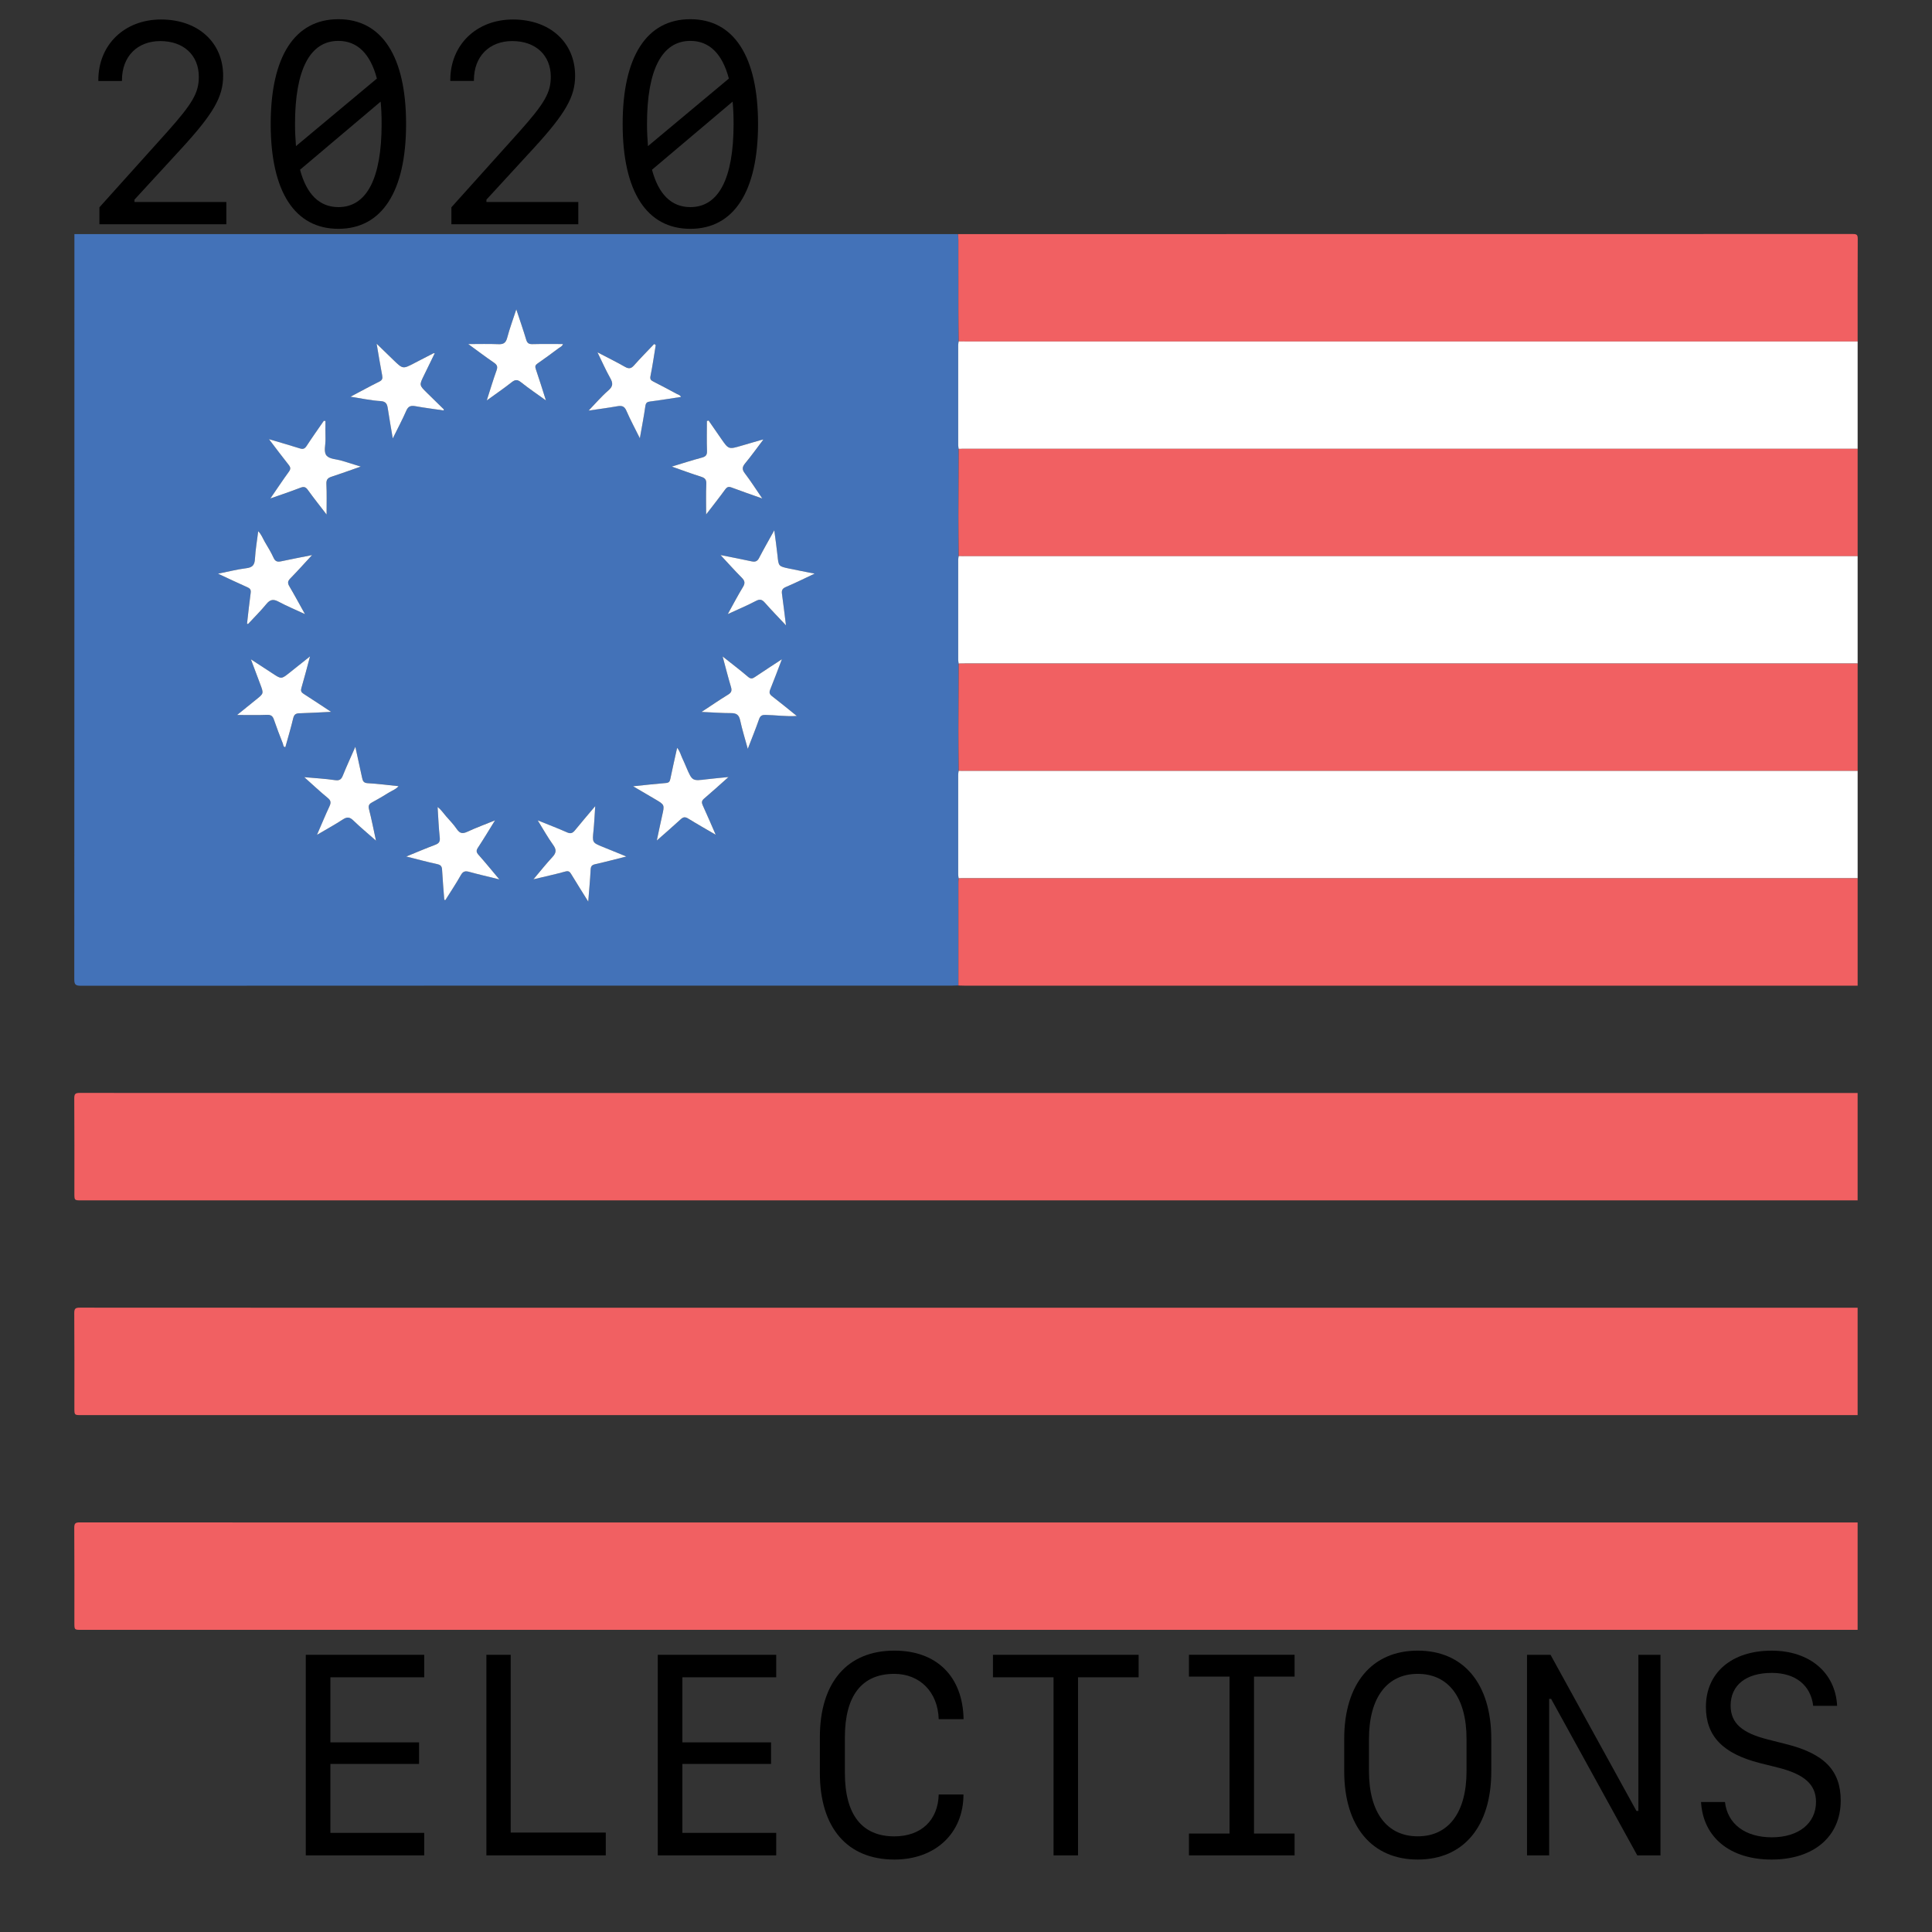 <?xml version="1.0" encoding="utf-8"?>
<!-- Generator: Adobe Illustrator 24.1.0, SVG Export Plug-In . SVG Version: 6.00 Build 0)  -->
<svg version="1.1" id="Layer_1" xmlns="http://www.w3.org/2000/svg" xmlns:xlink="http://www.w3.org/1999/xlink" x="0px" y="0px"
	 viewBox="0 0 800 800" style="enable-background:new 0 0 800 800;" xml:space="preserve">
<rect x="0" y="0" width="800" height="800" fill="#333333" stroke="none"/>
<style type="text/css">
	.st0{fill:#4372B8;}
	.st1{fill:#F16062;}
	.st2{fill:#FFFFFF;}
</style>
<g id="D1ErTO.tif">
	<g>
		<path class="st0" d="M30.81,96.94c121.95,0,243.91,0,365.86,0c0.06,0.81,0.16,1.62,0.16,2.42c0.01,9.85-0.01,19.71,0.01,29.56
			c0.01,4.15,0.08,8.29,0.12,12.44c-0.07,0.5-0.2,1.01-0.2,1.51c-0.01,13.83-0.01,27.67,0,41.5c0,0.5,0.13,1.01,0.2,1.51
			c-0.04,9.25-0.11,18.5-0.12,27.75c-0.01,5.55,0.08,11.1,0.12,16.64c-0.07,0.5-0.2,1.01-0.2,1.51c-0.01,13.83-0.01,27.67,0,41.5
			c0,0.5,0.13,1.01,0.2,1.51c-0.04,9.25-0.11,18.5-0.12,27.75c-0.01,5.55,0.08,11.1,0.12,16.64c-0.07,0.5-0.2,1.01-0.2,1.51
			c-0.01,13.83-0.01,27.67,0,41.5c0,0.5,0.13,1.01,0.2,1.51c-0.04,0.59-0.12,1.17-0.12,1.76c0,14.2,0,28.39,0.01,42.59
			c-0.81,0.02-1.63,0.07-2.44,0.07c-120.31,0-240.63,0-360.94,0.06c-2.27,0-2.72-0.57-2.71-2.76
			C30.81,302.61,30.81,199.77,30.81,96.94z M226.06,165.81c-1.47-4.59-2.76-8.79-4.19-12.95c-0.38-1.11-0.25-1.66,0.73-2.34
			c2.98-2.06,5.89-4.22,8.79-6.38c0.58-0.43,1.42-0.68,1.72-1.67c-4.33,0-8.47-0.07-12.61,0.04c-1.52,0.04-2.19-0.41-2.63-1.89
			c-1.21-4.08-2.62-8.1-4.08-12.51c-1.37,4.19-2.77,7.92-3.77,11.76c-0.56,2.15-1.56,2.75-3.68,2.66
			c-3.93-0.17-7.87-0.05-12.44-0.05c3.9,2.84,7.19,5.34,10.59,7.67c1.31,0.9,1.69,1.65,1.12,3.23c-1.42,3.92-2.6,7.93-4.05,12.44
			c3.73-2.7,7.07-4.98,10.24-7.48c1.44-1.14,2.38-1.29,3.9-0.08C218.92,160.82,222.35,163.13,226.06,165.81z M278.18,193.2
			c4.43,1.55,8.3,3,12.22,4.25c1.61,0.51,2.13,1.24,2.06,2.98c-0.17,4.1-0.06,8.21-0.06,12.6c2.73-3.56,5.38-6.89,7.88-10.34
			c0.8-1.11,1.47-1.26,2.7-0.8c4.04,1.52,8.12,2.91,12.66,4.53c-2.6-3.8-4.79-7.23-7.24-10.45c-1.24-1.63-1.05-2.66,0.18-4.14
			c2.55-3.08,4.88-6.34,7.53-9.84c-0.75,0.17-1.03,0.23-1.3,0.31c-2.62,0.76-5.23,1.53-7.85,2.29c-5.26,1.54-5.26,1.55-8.4-3
			c-1.72-2.48-3.44-4.96-5.15-7.44c-0.23,0.06-0.47,0.13-0.7,0.19c0,4.14-0.09,8.29,0.04,12.43c0.06,1.76-0.62,2.34-2.21,2.76
			C286.55,190.57,282.63,191.86,278.18,193.2z M135.23,213.06c0-4.45,0.11-8.59-0.05-12.71c-0.07-1.76,0.59-2.44,2.12-2.94
			c3.91-1.27,7.77-2.68,12.11-4.2c-2.9-0.9-5.33-1.66-7.77-2.4c-2.19-0.66-5.11-0.66-6.37-2.12c-1.37-1.57-0.38-4.52-0.46-6.86
			c-0.08-2.51-0.02-5.02-0.02-7.52c-0.23-0.01-0.47-0.02-0.7-0.03c-2.38,3.46-4.83,6.87-7.11,10.39c-0.8,1.23-1.54,1.42-2.89,0.99
			c-4.03-1.29-8.11-2.44-12.69-3.79c2.93,3.84,5.47,7.27,8.14,10.61c0.82,1.03,0.92,1.72,0.12,2.83c-2.54,3.52-4.95,7.13-7.69,11.11
			c4.45-1.58,8.48-2.92,12.45-4.45c1.41-0.54,2.17-0.36,3.07,0.9C129.92,206.28,132.55,209.56,135.23,213.06z M102.29,258.26
			c0.14,0.04,0.29,0.09,0.43,0.13c2.56-2.76,5.25-5.41,7.63-8.32c1.55-1.9,2.89-2.04,4.99-0.93c3.38,1.8,6.94,3.29,10.95,5.15
			c-2.36-4.23-4.34-7.93-6.47-11.53c-0.76-1.29-0.71-2.11,0.37-3.21c2.99-3.06,5.85-6.25,9.05-9.71c-4.58,0.91-8.69,1.7-12.79,2.58
			c-1.47,0.31-2.43,0.16-3.14-1.41c-1.04-2.27-2.35-4.43-3.63-6.59c-0.86-1.45-1.4-3.11-2.75-4.44c-0.49,3.95-1.14,7.68-1.35,11.44
			c-0.14,2.5-1,3.54-3.54,3.86c-3.77,0.47-7.49,1.42-11.76,2.27c4.44,2.06,8.3,3.9,12.2,5.63c1.12,0.5,1.51,1.05,1.33,2.33
			C103.22,249.75,102.78,254.01,102.29,258.26z M262.15,325.58c3.39,2,6.3,3.7,9.21,5.42c3.86,2.28,3.83,2.27,2.81,6.74
			c-0.73,3.22-1.39,6.46-2.21,10.31c3.69-3.26,6.87-6.01,9.96-8.85c1.06-0.97,1.86-0.98,3.06-0.23c3.59,2.22,7.27,4.3,11.37,6.7
			c-1.93-4.42-3.6-8.33-5.37-12.19c-0.54-1.17-0.49-1.91,0.56-2.79c3.25-2.76,6.4-5.63,10.1-8.92c-3.4,0.34-6.16,0.57-8.9,0.91
			c-6.09,0.76-6.09,0.78-8.51-4.82c-0.55-1.28-1.09-2.58-1.69-3.84c-0.68-1.42-1.01-3.03-2.17-4.34c-0.97,4.41-1.95,8.64-2.82,12.9
			c-0.23,1.13-0.62,1.57-1.83,1.66C271.39,324.58,267.05,325.08,262.15,325.58z M147.14,309.23c-1.86,4.24-3.61,7.97-5.11,11.8
			c-0.68,1.73-1.43,2.28-3.38,1.99c-3.97-0.6-8.01-0.8-12.63-1.22c3.53,3.15,6.52,5.98,9.7,8.58c1.39,1.14,1.39,2.05,0.71,3.52
			c-1.73,3.71-3.29,7.49-5.15,11.77c3.96-2.33,7.45-4.23,10.77-6.4c1.77-1.16,2.87-0.92,4.34,0.51c2.87,2.79,5.97,5.34,9.32,8.3
			c-1.03-4.7-1.85-8.89-2.89-13.02c-0.37-1.45-0.01-2.13,1.22-2.79c2.4-1.3,4.75-2.69,7.07-4.13c1.29-0.8,2.82-1.31,3.95-2.61
			c-4.39-0.45-8.58-1.01-12.78-1.24c-1.68-0.09-2.04-0.89-2.31-2.19C149.07,317.97,148.15,313.84,147.14,309.23z M337.33,237.53
			c-3.81-0.76-7.21-1.4-10.6-2.11c-4.39-0.93-4.33-0.96-4.8-5.45c-0.34-3.29-0.84-6.56-1.33-10.39c-2.31,4.18-4.38,7.75-6.26,11.41
			c-0.75,1.45-1.63,1.78-3.14,1.45c-4.1-0.9-8.22-1.67-12.85-2.6c3.13,3.36,5.86,6.43,8.76,9.34c1.28,1.28,1.52,2.26,0.53,3.88
			c-2.13,3.49-4.01,7.13-6.29,11.22c4.25-1.96,8.03-3.55,11.66-5.45c1.67-0.87,2.54-0.58,3.7,0.74c2.71,3.09,5.6,6.04,8.74,9.38
			c-0.59-4.7-1.09-8.86-1.66-13.02c-0.19-1.41,0.09-2.22,1.57-2.85C329.29,241.43,333.1,239.52,337.33,237.53z M329.94,296.47
			c-3.62-2.91-6.91-5.61-10.27-8.22c-1.04-0.81-1.25-1.52-0.74-2.76c1.6-3.93,3.06-7.92,4.83-12.52c-4.1,2.69-7.66,4.99-11.18,7.37
			c-1.05,0.71-1.74,0.84-2.84-0.1c-3.31-2.82-6.77-5.45-10.51-8.42c1.21,4.48,2.24,8.54,3.43,12.55c0.45,1.5,0.29,2.36-1.14,3.23
			c-3.56,2.17-7,4.54-11.01,7.18c4.51,0.2,8.39,0.5,12.27,0.5c2.21,0,3.22,0.76,3.7,2.97c0.83,3.84,2.02,7.61,3.16,11.82
			c1.68-4.37,3.26-8.26,4.65-12.22c0.5-1.43,1.15-1.85,2.66-1.83C321.14,296.09,325.31,296.76,329.94,296.47z M145.13,164.27
			c4.56,0.7,8.46,1.57,12.4,1.79c2.48,0.14,2.81,1.4,3.09,3.26c0.59,3.87,1.28,7.72,2.03,12.21c2.08-4.23,3.98-7.81,5.61-11.51
			c0.82-1.88,1.91-2.17,3.75-1.84c3.89,0.7,7.81,1.19,11.74,1.77c0.02-0.33,0.06-0.43,0.03-0.46c-2.32-2.28-4.65-4.56-6.98-6.84
			c-3.24-3.18-3.23-3.17-1.18-7.34c1.46-2.97,2.9-5.95,4.42-9.08c-0.42,0.03-0.51,0.01-0.57,0.05c-2.62,1.35-5.24,2.7-7.86,4.06
			c-4.79,2.5-4.79,2.5-8.66-1.25c-2.18-2.11-4.36-4.22-6.98-6.77c0.83,4.83,1.49,8.98,2.29,13.11c0.25,1.29,0.04,1.97-1.21,2.59
			C153.22,159.93,149.47,161.98,145.13,164.27z M243.58,373.33c0.38-4.86,0.79-9.04,0.98-13.22c0.07-1.47,0.57-1.97,1.96-2.27
			c4.17-0.92,8.29-2.03,12.81-3.16c-0.64-0.28-0.84-0.37-1.04-0.45c-2.86-1.17-5.73-2.33-8.59-3.49c-4.52-1.84-4.47-1.83-3.95-6.82
			c0.33-3.17,0.45-6.35,0.71-10.11c-3.09,3.67-5.79,6.8-8.39,10.01c-0.97,1.19-1.8,1.52-3.32,0.84c-3.8-1.7-7.71-3.17-12.1-4.94
			c2.33,3.75,4.19,7.1,6.41,10.19c1.45,2,1.24,3.32-0.37,5.04c-2.63,2.82-5.02,5.86-7.81,9.16c4.75-1.14,8.99-2.05,13.17-3.21
			c1.31-0.36,1.81-0.01,2.43,1.01C238.69,365.55,240.98,369.15,243.58,373.33z M137.09,294.76c-4.07-2.67-7.65-5.09-11.3-7.39
			c-1.05-0.66-1.34-1.25-0.97-2.48c1.22-4.16,2.29-8.36,3.57-13.08c-3.12,2.5-5.81,4.66-8.52,6.8c-3.38,2.66-3.39,2.64-6.94,0.31
			c-2.83-1.86-5.68-3.7-9.02-5.88c1.45,3.86,2.65,7.09,3.87,10.31c1.45,3.86,1.44,3.84-1.69,6.34c-2.72,2.17-5.4,4.37-7.9,6.39
			c4.13,0,8.27,0.1,12.4-0.05c1.65-0.06,2.34,0.51,2.85,1.98c1.14,3.34,2.41,6.64,3.71,9.93c0.2,0.5,0.06,1.39,1.02,1.46
			c1.1-4.01,2.29-7.96,3.25-11.96c0.36-1.52,1.04-2.02,2.52-2.06C128.13,295.24,132.32,294.99,137.09,294.76z M271.53,142.86
			c-0.22-0.14-0.45-0.28-0.67-0.43c-2.8,2.95-5.66,5.83-8.35,8.87c-1.22,1.38-2.19,1.45-3.75,0.56c-3.53-2.01-7.19-3.81-11.36-5.99
			c1.95,3.98,3.45,7.41,5.28,10.65c1.19,2.11,1.19,3.44-0.79,5.15c-2.86,2.47-5.33,5.39-8.15,8.32c4.1-0.61,7.99-1.11,11.84-1.79
			c1.8-0.32,2.93-0.12,3.77,1.8c1.64,3.76,3.59,7.38,5.6,11.45c0.83-4.74,1.66-9.01,2.28-13.32c0.2-1.43,0.77-1.76,2.09-1.92
			c4.22-0.53,8.41-1.22,12.66-1.87c-0.34-0.81-1.07-0.91-1.62-1.2c-3.25-1.74-6.5-3.48-9.79-5.15c-1.02-0.52-1.5-0.92-1.22-2.3
			C270.22,151.46,270.83,147.15,271.53,142.86z M183.97,372.61c0.15,0.03,0.3,0.06,0.45,0.08c2.15-3.43,4.41-6.79,6.39-10.31
			c0.91-1.61,1.82-1.83,3.47-1.38c3.96,1.1,7.98,2.01,12.49,3.13c-3.07-3.65-5.76-6.96-8.59-10.14c-0.94-1.06-1.09-1.76-0.28-2.99
			c2.34-3.55,4.52-7.2,7.08-11.32c-4.17,1.69-7.88,3.04-11.44,4.71c-1.93,0.9-3.1,0.79-4.35-1.04c-1.33-1.94-2.99-3.66-4.55-5.44
			c-1.08-1.23-1.97-2.66-3.44-3.75c0.29,4.35,0.45,8.49,0.89,12.6c0.19,1.73-0.32,2.46-1.88,3.05c-3.86,1.45-7.65,3.08-11.99,4.84
			c4.64,1.16,8.69,2.26,12.79,3.15c1.4,0.3,1.96,0.83,2.04,2.27C183.28,364.26,183.65,368.44,183.97,372.61z"/>
		<path class="st1" d="M769.2,497.05c-245.16,0-490.32,0-735.48,0c-2.92,0-2.92,0-2.92-2.89c0-13.11,0.04-26.23-0.05-39.34
			c-0.01-1.88,0.48-2.27,2.3-2.27c78.39,0.05,156.77,0.04,235.16,0.04c167,0,333.99,0,500.99,0
			C769.2,467.42,769.2,482.24,769.2,497.05z"/>
		<path class="st1" d="M769.2,585.97c-245.16,0-490.32,0-735.48,0c-2.92,0-2.92,0-2.92-2.89c0-13.11,0.04-26.23-0.05-39.34
			c-0.01-1.88,0.48-2.27,2.3-2.27c78.39,0.05,156.77,0.04,235.16,0.04c167,0,333.99,0,500.99,0
			C769.2,556.33,769.2,571.15,769.2,585.97z"/>
		<path class="st1" d="M769.2,674.89c-245.16,0-490.32,0-735.48,0c-2.92,0-2.92,0-2.92-2.89c0-13.11,0.04-26.23-0.05-39.34
			c-0.01-1.88,0.48-2.27,2.3-2.27c78.98,0.05,157.96,0.04,236.94,0.04c166.4,0,332.81,0,499.21,0
			C769.2,645.25,769.2,660.07,769.2,674.89z"/>
		<path class="st1" d="M396.97,141.36c-0.04-4.15-0.12-8.29-0.12-12.44c-0.02-9.85,0-19.71-0.01-29.56c0-0.81-0.1-1.62-0.16-2.42
			c123.51,0,247.02,0,370.53-0.04c1.67,0,2.05,0.37,2.04,2.04c-0.08,14.15-0.04,28.3-0.04,42.46c-123.19,0-246.38,0-369.57,0
			C398.74,141.39,397.86,141.37,396.97,141.36z"/>
		<path class="st2" d="M396.97,141.36c0.89,0.01,1.78,0.03,2.67,0.03c123.19,0,246.38,0,369.57,0c0,14.82,0,29.64,0,44.46
			c-123.19,0-246.38,0-369.57,0c-0.89,0-1.78,0.02-2.67,0.03c-0.07-0.5-0.2-1.01-0.2-1.51c-0.01-13.83-0.01-27.67,0-41.5
			C396.77,142.37,396.9,141.86,396.97,141.36z"/>
		<path class="st1" d="M396.97,185.88c0.89-0.01,1.78-0.03,2.67-0.03c123.19,0,246.38,0,369.57,0c0,14.82,0,29.64,0,44.46
			c-123.19,0-246.38,0-369.57,0c-0.89,0-1.78-0.02-2.67-0.03c-0.04-5.55-0.13-11.1-0.12-16.64
			C396.86,204.38,396.92,195.13,396.97,185.88z"/>
		<path class="st2" d="M396.97,230.27c0.89,0.01,1.78,0.03,2.67,0.03c123.19,0,246.38,0,369.57,0c0,14.82,0,29.64,0,44.46
			c-123.19,0-246.38,0-369.57,0c-0.89,0-1.78,0.02-2.67,0.03c-0.07-0.5-0.2-1.01-0.2-1.51c-0.01-13.83-0.01-27.67,0-41.5
			C396.77,231.28,396.9,230.78,396.97,230.27z"/>
		<path class="st1" d="M396.97,274.8c0.89-0.01,1.78-0.03,2.67-0.03c123.19,0,246.38,0,369.57,0c0,14.82,0,29.64,0,44.46
			c-123.19,0-246.38,0-369.57,0c-0.89,0-1.78-0.02-2.67-0.03c-0.04-5.55-0.13-11.1-0.12-16.64
			C396.86,293.3,396.92,284.05,396.97,274.8z"/>
		<path class="st2" d="M396.97,319.19c0.89,0.01,1.78,0.03,2.67,0.03c123.19,0,246.38,0,369.57,0c0,14.82,0,29.64,0,44.46
			c-123.19,0-246.38,0-369.57,0c-0.89,0-1.78,0.02-2.67,0.03c-0.07-0.5-0.2-1.01-0.2-1.51c-0.01-13.83-0.01-27.67,0-41.5
			C396.77,320.2,396.9,319.69,396.97,319.19z"/>
		<path class="st1" d="M396.97,363.72c0.89-0.01,1.78-0.03,2.67-0.03c123.19,0,246.38,0,369.57,0c0,14.82,0,29.64,0,44.46
			c-123.16,0-246.31,0-369.47,0c-0.96,0-1.92-0.05-2.88-0.07c0-14.2-0.01-28.39-0.01-42.59
			C396.84,364.89,396.92,364.3,396.97,363.72z"/>
		<path class="st2" d="M226.06,165.81c-3.71-2.68-7.14-4.99-10.36-7.56c-1.52-1.21-2.46-1.06-3.9,0.08
			c-3.17,2.5-6.51,4.78-10.24,7.48c1.45-4.51,2.63-8.52,4.05-12.44c0.57-1.58,0.19-2.34-1.12-3.23c-3.4-2.33-6.68-4.82-10.59-7.67
			c4.57,0,8.52-0.12,12.44,0.05c2.12,0.09,3.11-0.5,3.68-2.66c1.01-3.84,2.4-7.57,3.77-11.76c1.45,4.41,2.86,8.43,4.08,12.51
			c0.44,1.48,1.11,1.93,2.63,1.89c4.14-0.11,8.28-0.04,12.61-0.04c-0.31,0.99-1.14,1.24-1.72,1.67c-2.9,2.16-5.81,4.33-8.79,6.38
			c-0.98,0.67-1.11,1.22-0.73,2.34C223.3,157.02,224.59,161.22,226.06,165.81z"/>
		<path class="st2" d="M278.18,193.2c4.45-1.34,8.37-2.63,12.36-3.68c1.59-0.42,2.27-1,2.21-2.76c-0.14-4.14-0.04-8.29-0.04-12.43
			c0.23-0.06,0.47-0.13,0.7-0.19c1.72,2.48,3.44,4.96,5.15,7.44c3.14,4.54,3.14,4.54,8.4,3c2.62-0.77,5.23-1.53,7.85-2.29
			c0.27-0.08,0.55-0.13,1.3-0.31c-2.65,3.5-4.98,6.76-7.53,9.84c-1.23,1.49-1.42,2.52-0.18,4.14c2.45,3.22,4.64,6.65,7.24,10.45
			c-4.54-1.61-8.63-3.01-12.66-4.53c-1.23-0.46-1.9-0.31-2.7,0.8c-2.5,3.44-5.14,6.77-7.88,10.34c0-4.39-0.12-8.5,0.06-12.6
			c0.07-1.74-0.45-2.47-2.06-2.98C286.47,196.2,282.61,194.75,278.18,193.2z"/>
		<path class="st2" d="M135.23,213.06c-2.69-3.51-5.31-6.79-7.76-10.2c-0.9-1.26-1.66-1.44-3.07-0.9
			c-3.96,1.53-7.99,2.87-12.45,4.45c2.74-3.98,5.15-7.6,7.69-11.11c0.8-1.11,0.7-1.8-0.12-2.83c-2.66-3.33-5.2-6.77-8.14-10.61
			c4.58,1.36,8.66,2.5,12.69,3.79c1.34,0.43,2.08,0.25,2.89-0.99c2.29-3.52,4.73-6.93,7.11-10.39c0.23,0.01,0.47,0.02,0.7,0.03
			c0,2.51-0.06,5.02,0.02,7.52c0.08,2.34-0.91,5.29,0.46,6.86c1.26,1.45,4.19,1.46,6.37,2.12c2.44,0.74,4.87,1.5,7.77,2.4
			c-4.33,1.51-8.2,2.92-12.11,4.2c-1.53,0.5-2.19,1.18-2.12,2.94C135.35,204.48,135.23,208.62,135.23,213.06z"/>
		<path class="st2" d="M102.29,258.26c0.49-4.25,0.93-8.51,1.51-12.75c0.18-1.27-0.21-1.83-1.33-2.33c-3.9-1.73-7.76-3.57-12.2-5.63
			c4.27-0.85,7.99-1.8,11.76-2.27c2.54-0.32,3.4-1.36,3.54-3.86c0.21-3.75,0.86-7.48,1.35-11.44c1.35,1.33,1.9,2.99,2.75,4.44
			c1.28,2.16,2.59,4.31,3.63,6.59c0.72,1.57,1.67,1.72,3.14,1.41c4.1-0.88,8.21-1.66,12.79-2.58c-3.21,3.46-6.06,6.66-9.05,9.71
			c-1.08,1.1-1.13,1.92-0.37,3.21c2.13,3.61,4.11,7.3,6.47,11.53c-4.01-1.87-7.57-3.35-10.95-5.15c-2.09-1.12-3.43-0.97-4.99,0.93
			c-2.38,2.91-5.07,5.56-7.63,8.32C102.58,258.35,102.43,258.31,102.29,258.26z"/>
		<path class="st2" d="M262.15,325.58c4.9-0.5,9.23-1,13.58-1.35c1.21-0.1,1.6-0.54,1.83-1.66c0.87-4.26,1.85-8.5,2.82-12.9
			c1.16,1.31,1.49,2.92,2.17,4.34c0.6,1.26,1.14,2.55,1.69,3.84c2.42,5.6,2.41,5.58,8.51,4.82c2.74-0.34,5.5-0.56,8.9-0.91
			c-3.7,3.29-6.85,6.16-10.1,8.92c-1.04,0.89-1.09,1.62-0.56,2.79c1.77,3.86,3.43,7.77,5.37,12.19c-4.11-2.41-7.78-4.48-11.37-6.7
			c-1.2-0.74-2-0.74-3.06,0.23c-3.09,2.85-6.28,5.59-9.96,8.85c0.82-3.85,1.48-7.09,2.21-10.31c1.02-4.47,1.04-4.47-2.81-6.74
			C268.45,329.29,265.54,327.58,262.15,325.58z"/>
		<path class="st2" d="M147.14,309.23c1.01,4.61,1.93,8.74,2.81,12.88c0.28,1.3,0.63,2.1,2.31,2.19c4.2,0.23,8.39,0.79,12.78,1.24
			c-1.13,1.31-2.66,1.81-3.95,2.61c-2.32,1.44-4.67,2.83-7.07,4.13c-1.22,0.66-1.58,1.34-1.22,2.79c1.05,4.13,1.87,8.32,2.89,13.02
			c-3.35-2.96-6.45-5.51-9.32-8.3c-1.47-1.43-2.56-1.67-4.34-0.51c-3.32,2.17-6.81,4.07-10.77,6.4c1.86-4.28,3.42-8.06,5.15-11.77
			c0.69-1.47,0.68-2.39-0.71-3.52c-3.18-2.6-6.16-5.43-9.7-8.58c4.62,0.42,8.65,0.62,12.63,1.22c1.95,0.29,2.7-0.26,3.38-1.99
			C143.54,317.21,145.29,313.48,147.14,309.23z"/>
		<path class="st2" d="M337.33,237.53c-4.23,1.99-8.04,3.89-11.96,5.55c-1.48,0.63-1.77,1.44-1.57,2.85
			c0.57,4.16,1.07,8.32,1.66,13.02c-3.14-3.35-6.02-6.29-8.74-9.38c-1.16-1.32-2.04-1.61-3.7-0.74c-3.62,1.9-7.41,3.49-11.66,5.45
			c2.27-4.1,4.16-7.73,6.29-11.22c0.99-1.63,0.75-2.6-0.53-3.88c-2.9-2.91-5.63-5.98-8.76-9.34c4.63,0.93,8.75,1.7,12.85,2.6
			c1.52,0.33,2.4,0,3.14-1.45c1.89-3.66,3.95-7.23,6.26-11.41c0.5,3.83,0.99,7.1,1.33,10.39c0.46,4.49,0.41,4.52,4.8,5.45
			C330.12,236.14,333.52,236.78,337.33,237.53z"/>
		<path class="st2" d="M329.94,296.47c-4.63,0.29-8.8-0.38-12.99-0.44c-1.51-0.02-2.16,0.39-2.66,1.83
			c-1.38,3.96-2.97,7.84-4.65,12.22c-1.15-4.21-2.33-7.98-3.16-11.82c-0.48-2.21-1.49-2.97-3.7-2.97c-3.88,0-7.77-0.3-12.27-0.5
			c4.01-2.64,7.45-5.01,11.01-7.18c1.43-0.87,1.59-1.73,1.14-3.23c-1.2-4.01-2.22-8.07-3.43-12.55c3.74,2.97,7.21,5.61,10.51,8.42
			c1.1,0.94,1.8,0.81,2.84,0.1c3.51-2.37,7.07-4.67,11.18-7.37c-1.76,4.6-3.23,8.59-4.83,12.52c-0.51,1.24-0.3,1.95,0.74,2.76
			C323.04,290.86,326.32,293.56,329.94,296.47z"/>
		<path class="st2" d="M145.13,164.27c4.35-2.29,8.09-4.34,11.91-6.24c1.25-0.62,1.46-1.3,1.21-2.59c-0.8-4.13-1.46-8.28-2.29-13.11
			c2.63,2.55,4.8,4.66,6.98,6.77c3.88,3.75,3.88,3.75,8.66,1.25c2.61-1.36,5.24-2.71,7.86-4.06c0.06-0.03,0.15-0.01,0.57-0.05
			c-1.52,3.13-2.96,6.11-4.42,9.08c-2.05,4.17-2.06,4.16,1.18,7.34c2.33,2.28,4.66,4.56,6.98,6.84c0.03,0.03,0,0.13-0.03,0.46
			c-3.93-0.58-7.85-1.07-11.74-1.77c-1.84-0.33-2.93-0.04-3.75,1.84c-1.62,3.7-3.52,7.27-5.61,11.51
			c-0.76-4.49-1.45-8.35-2.03-12.21c-0.28-1.87-0.61-3.12-3.09-3.26C153.59,165.84,149.68,164.97,145.13,164.27z"/>
		<path class="st2" d="M243.58,373.33c-2.6-4.17-4.88-7.78-7.09-11.43c-0.61-1.02-1.12-1.37-2.43-1.01
			c-4.18,1.16-8.43,2.07-13.17,3.21c2.79-3.3,5.18-6.34,7.81-9.16c1.61-1.72,1.82-3.04,0.37-5.04c-2.23-3.09-4.08-6.44-6.41-10.19
			c4.39,1.77,8.29,3.24,12.1,4.94c1.52,0.68,2.35,0.35,3.32-0.84c2.6-3.21,5.3-6.34,8.39-10.01c-0.26,3.76-0.39,6.94-0.71,10.11
			c-0.51,4.99-0.57,4.98,3.95,6.82c2.86,1.16,5.73,2.33,8.59,3.49c0.2,0.08,0.4,0.17,1.04,0.45c-4.52,1.13-8.65,2.23-12.81,3.16
			c-1.39,0.31-1.89,0.8-1.96,2.27C244.36,364.29,243.95,368.47,243.58,373.33z"/>
		<path class="st2" d="M137.09,294.76c-4.77,0.23-8.96,0.48-13.16,0.6c-1.49,0.04-2.16,0.54-2.52,2.06
			c-0.96,4.01-2.14,7.96-3.25,11.96c-0.96-0.08-0.82-0.97-1.02-1.46c-1.3-3.29-2.57-6.59-3.71-9.93c-0.5-1.47-1.2-2.04-2.85-1.98
			c-4.13,0.16-8.26,0.05-12.4,0.05c2.49-2.02,5.18-4.22,7.9-6.39c3.13-2.5,3.14-2.48,1.69-6.34c-1.21-3.22-2.42-6.45-3.87-10.31
			c3.34,2.18,6.19,4.02,9.02,5.88c3.56,2.34,3.56,2.36,6.94-0.31c2.71-2.13,5.39-4.3,8.52-6.8c-1.27,4.72-2.35,8.92-3.57,13.08
			c-0.36,1.24-0.08,1.82,0.97,2.48C129.44,289.67,133.02,292.09,137.09,294.76z"/>
		<path class="st2" d="M271.53,142.86c-0.71,4.29-1.31,8.6-2.18,12.85c-0.28,1.37,0.2,1.78,1.22,2.3c3.29,1.67,6.54,3.41,9.79,5.15
			c0.56,0.3,1.28,0.39,1.62,1.2c-4.26,0.64-8.45,1.34-12.66,1.87c-1.32,0.16-1.88,0.49-2.09,1.92c-0.61,4.3-1.45,8.57-2.28,13.32
			c-2.01-4.07-3.97-7.69-5.6-11.45c-0.84-1.92-1.97-2.12-3.77-1.8c-3.85,0.68-7.73,1.18-11.84,1.79c2.82-2.92,5.29-5.85,8.15-8.32
			c1.99-1.71,1.98-3.05,0.79-5.15c-1.83-3.25-3.33-6.68-5.28-10.65c4.18,2.18,7.83,3.98,11.36,5.99c1.56,0.89,2.53,0.82,3.75-0.56
			c2.69-3.04,5.56-5.92,8.35-8.87C271.09,142.58,271.31,142.72,271.53,142.86z"/>
		<path class="st2" d="M183.97,372.61c-0.32-4.18-0.69-8.35-0.92-12.53c-0.08-1.44-0.64-1.96-2.04-2.27
			c-4.1-0.89-8.15-1.99-12.79-3.15c4.33-1.76,8.13-3.39,11.99-4.84c1.56-0.59,2.07-1.32,1.88-3.05c-0.45-4.11-0.6-8.25-0.89-12.6
			c1.47,1.09,2.36,2.52,3.44,3.75c1.56,1.78,3.22,3.49,4.55,5.44c1.25,1.82,2.42,1.94,4.35,1.04c3.56-1.66,7.27-3.01,11.44-4.71
			c-2.56,4.12-4.74,7.77-7.08,11.32c-0.81,1.23-0.67,1.92,0.28,2.99c2.83,3.18,5.52,6.49,8.59,10.14
			c-4.51-1.12-8.52-2.03-12.49-3.13c-1.64-0.45-2.56-0.24-3.47,1.38c-1.98,3.52-4.24,6.88-6.39,10.31
			C184.27,372.67,184.12,372.64,183.97,372.61z"/>
	</g>
</g>
<g>
	<path d="M66.67,8.07c15.25,0,25.73,9.44,25.73,23.31c0,8.63-3.91,15.54-17.15,29.99l-19.57,21.3v0.98h38.04v9.21H41.17v-7.02
		l28.09-31.25c10.53-11.8,13.07-16.23,13.07-22.79c0-8.92-6.27-14.79-15.94-14.79c-9.55,0-15.89,6.39-15.89,16.17v0.35h-9.78v-0.35
		C40.71,18.55,51.53,8.07,66.67,8.07z"/>
	<path d="M112.09,51.35c0-27.97,9.96-43.4,28.03-43.4c18.02,0,28.03,15.43,28.03,43.4s-10.01,43.4-28.03,43.4
		C122.04,94.75,112.09,79.33,112.09,51.35z M122.56,60.5l33.5-27.97c-2.71-10.3-8.12-15.6-15.94-15.6
		c-11.74,0-17.96,11.86-17.96,34.42C122.16,54.63,122.33,57.68,122.56,60.5z M158.02,51.35c0-3.34-0.12-6.39-0.4-9.27l-33.38,28.2
		c2.71,10.19,8.06,15.48,15.89,15.48C151.86,85.77,158.02,73.86,158.02,51.35z"/>
	<path d="M212.41,8.07c15.25,0,25.73,9.44,25.73,23.31c0,8.63-3.91,15.54-17.15,29.99l-19.57,21.3v0.98h38.04v9.21h-52.55v-7.02
		L215,54.58c10.53-11.8,13.07-16.23,13.07-22.79c0-8.92-6.27-14.79-15.94-14.79c-9.55,0-15.89,6.39-15.89,16.17v0.35h-9.78v-0.35
		C186.46,18.55,197.28,8.07,212.41,8.07z"/>
	<path d="M257.83,51.35c0-27.97,9.96-43.4,28.03-43.4c18.02,0,28.03,15.43,28.03,43.4s-10.01,43.4-28.03,43.4
		C267.79,94.75,257.83,79.33,257.83,51.35z M268.31,60.5l33.5-27.97c-2.71-10.3-8.12-15.6-15.94-15.6
		c-11.74,0-17.96,11.86-17.96,34.42C267.91,54.63,268.08,57.68,268.31,60.5z M303.76,51.35c0-3.34-0.12-6.39-0.4-9.27l-33.38,28.2
		c2.71,10.19,8.06,15.48,15.88,15.48C297.61,85.77,303.76,73.86,303.76,51.35z"/>
</g>
<g>
	<path d="M175.66,768.27h-49.04v-83.05h49.04v9.32h-38.85v26.94h36.72v8.92h-36.72v28.55h38.85V768.27z"/>
	<path d="M250.84,768.27H201.4v-83.05h10.07v73.61h39.37V768.27z"/>
	<path d="M321.41,768.27h-49.04v-83.05h49.04v9.32h-38.85v26.94h36.72v8.92h-36.72v28.55h38.85V768.27z"/>
	<path d="M388.7,743.06h10.25c0,16.06-11.63,26.94-28.61,26.94c-19.51,0-30.85-13.18-30.85-35.86v-14.79
		c0-22.68,11.34-35.86,30.85-35.86c17.5,0,28.32,10.65,28.66,28.38h-10.3c-0.34-11.22-7.77-18.76-18.42-18.76
		c-13.41,0-20.43,9.04-20.43,26.25v14.79c0,17.21,7.02,26.25,20.49,26.25C381.39,760.39,388.41,753.77,388.7,743.06z"/>
	<path d="M436.25,768.27v-73.73h-25.09v-9.32h60.32v9.32h-25.09v73.73H436.25z"/>
	<path d="M492.32,768.27v-9.04h16.81v-64.98h-16.81v-9.04h43.74v9.04h-16.81v64.98h16.81v9.04H492.32z"/>
	<path d="M587.06,770c-18.88,0-30.45-13.58-30.45-36.55v-13.41c0-22.96,11.57-36.55,30.45-36.55c18.88,0,30.45,13.58,30.45,36.55
		v13.41C617.51,756.41,605.94,770,587.06,770z M607.26,733.39V720.1c0-17.33-7.6-26.99-20.2-26.99c-12.6,0-20.2,9.67-20.2,26.99
		v13.29c0,17.32,7.6,26.99,20.2,26.99C599.67,760.39,607.26,750.72,607.26,733.39z"/>
	<path d="M632.31,768.27v-83.05h9.73l35.57,64.64h0.81v-64.64h9.15v83.05h-9.61l-35.68-64.81h-0.81v64.81H632.31z"/>
	<path d="M714.27,746.17c1.04,9.09,8.35,14.62,19.4,14.62s18.3-5.75,18.3-14.68c0-7.19-4.83-11.51-16.06-14.27l-7.14-1.78
		c-15.42-3.91-22.39-11.22-22.39-23.25c0-14.16,10.65-23.31,27.22-23.31c15.66,0,26.42,9.04,27.11,22.85h-9.9
		c-1.04-8.58-7.37-13.64-17.15-13.64c-10.65,0-17.04,5.07-17.04,13.53c0,7.19,4.6,11.34,15.42,14.04l7.25,1.84
		c16.12,3.97,22.91,10.99,22.91,23.48c0,14.91-11.22,24.4-28.6,24.4c-17.15,0-28.38-9.09-29.24-23.83H714.27z"/>
</g>
</svg>
